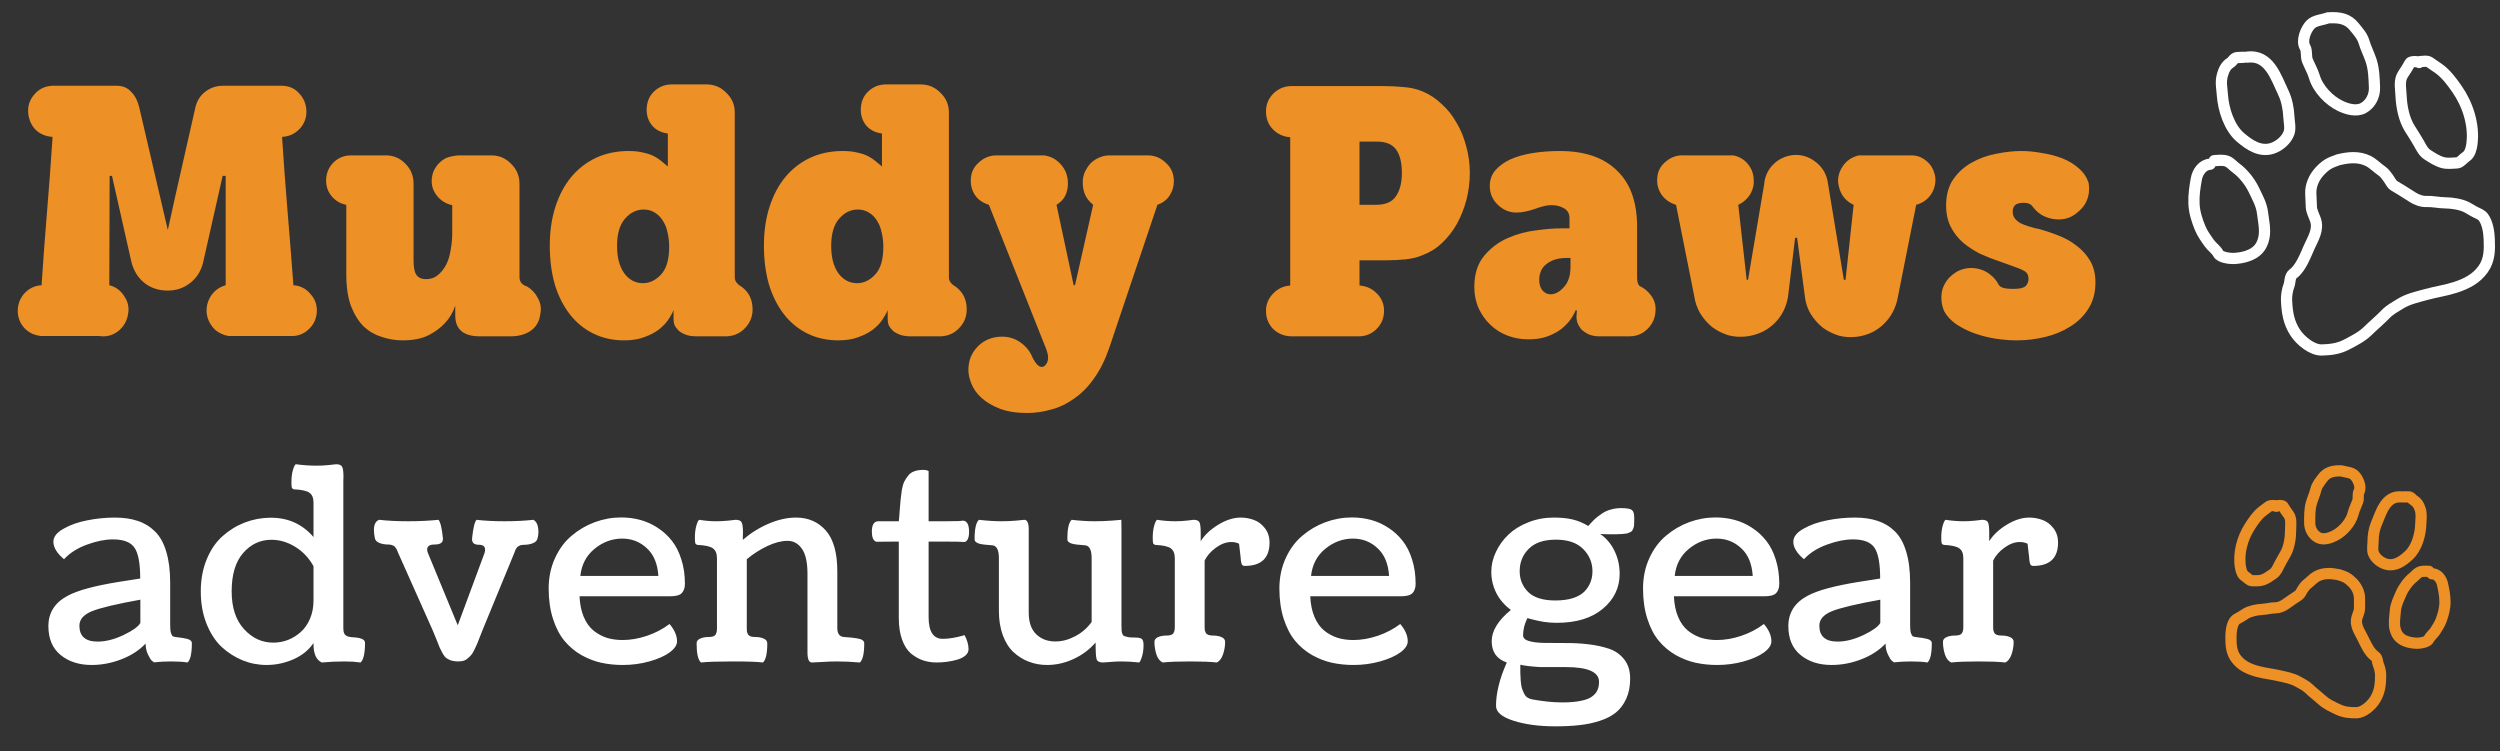 <svg width="223" height="67" viewBox="0 0 223 67" fill="none" xmlns="http://www.w3.org/2000/svg">
<rect x="0" y="0" width="223" height="67" fill="#333333" stroke="none"/>
<path d="M12.988 57.406C12.418 58.008 11.695 58.477 10.82 58.812C9.953 59.148 9.07 59.316 8.172 59.316C7.055 59.316 6.133 59.02 5.406 58.426C4.68 57.832 4.316 56.973 4.316 55.848C4.316 54.645 4.898 53.738 6.062 53.129C6.938 52.66 8.438 52.254 10.562 51.91C10.961 51.84 11.609 51.738 12.508 51.605C12.508 50.277 12.34 49.363 12.004 48.863C11.668 48.363 11.023 48.113 10.07 48.113C9.375 48.113 8.602 48.27 7.75 48.582C6.898 48.895 6.219 49.328 5.711 49.883C5.078 49.352 4.762 48.832 4.762 48.324C4.762 47.887 5.062 47.5 5.664 47.164C6.266 46.82 6.973 46.57 7.785 46.414C8.605 46.25 9.426 46.168 10.246 46.168C11.02 46.168 11.695 46.266 12.273 46.461C12.859 46.648 13.375 46.961 13.82 47.398C14.266 47.836 14.602 48.438 14.828 49.203C15.062 49.969 15.18 50.898 15.18 51.992V55.742C15.18 56.062 15.203 56.305 15.25 56.469C15.305 56.625 15.363 56.723 15.426 56.762C15.488 56.793 15.59 56.816 15.73 56.832C15.973 56.855 16.152 56.879 16.27 56.902C16.387 56.918 16.523 56.945 16.68 56.984C16.836 57.023 16.945 57.074 17.008 57.137C17.078 57.199 17.113 57.277 17.113 57.371C17.113 58.293 16.984 58.867 16.727 59.094C16.352 59.031 15.863 59 15.262 59C14.715 59 14.207 59.027 13.738 59.082C13.684 59.043 13.613 58.988 13.527 58.918C13.449 58.848 13.34 58.668 13.199 58.379C13.059 58.09 12.988 57.766 12.988 57.406ZM8.711 57.23C9.422 57.23 10.191 57.035 11.02 56.645C11.848 56.246 12.348 55.887 12.52 55.566V53.492C10.387 53.875 8.945 54.219 8.195 54.523C7.453 54.828 7.082 55.258 7.082 55.812C7.082 56.758 7.625 57.23 8.711 57.23ZM27.965 53.562V50.504C27.551 49.762 27.004 49.184 26.324 48.77C25.645 48.355 24.941 48.148 24.215 48.148C23.215 48.148 22.371 48.543 21.684 49.332C21.004 50.113 20.664 51.254 20.664 52.754C20.664 54.191 21.031 55.312 21.766 56.117C22.5 56.922 23.371 57.324 24.379 57.324C24.816 57.324 25.246 57.246 25.668 57.09C26.09 56.926 26.473 56.691 26.816 56.387C27.16 56.082 27.438 55.688 27.648 55.203C27.859 54.711 27.965 54.164 27.965 53.562ZM30.625 43.203V56.059C30.625 56.168 30.633 56.262 30.648 56.34C30.664 56.41 30.695 56.488 30.742 56.574C30.797 56.652 30.883 56.715 31 56.762C31.117 56.809 31.27 56.836 31.457 56.844C32.191 56.875 32.559 57.039 32.559 57.336C32.559 58.273 32.426 58.859 32.16 59.094C31.73 59.031 31.266 59 30.766 59C30.062 59 29.375 59.031 28.703 59.094C28.211 58.867 27.965 58.324 27.965 57.465V57.359C27.543 57.984 26.945 58.469 26.172 58.812C25.398 59.148 24.602 59.316 23.781 59.316C23.031 59.316 22.312 59.176 21.625 58.895C20.938 58.613 20.312 58.211 19.75 57.688C19.195 57.156 18.75 56.465 18.414 55.613C18.078 54.762 17.91 53.809 17.91 52.754C17.91 51.699 18.086 50.746 18.438 49.895C18.789 49.043 19.258 48.355 19.844 47.832C20.438 47.301 21.098 46.895 21.824 46.613C22.551 46.332 23.309 46.188 24.098 46.18H24.168C25.707 46.18 26.973 46.754 27.965 47.902V44.832C27.965 44.418 27.844 44.125 27.602 43.953C27.367 43.781 26.91 43.68 26.23 43.648C26.129 43.625 26.062 43.574 26.031 43.496C26.008 43.418 25.996 43.25 25.996 42.992C25.996 42.594 26.039 42.242 26.125 41.938C26.211 41.633 26.297 41.457 26.383 41.41C27.031 41.496 27.652 41.539 28.246 41.539C28.598 41.539 28.969 41.52 29.359 41.48C29.75 41.434 29.957 41.41 29.98 41.41C30.254 41.41 30.43 41.48 30.508 41.621C30.594 41.754 30.637 42.066 30.637 42.559C30.637 42.613 30.633 42.715 30.625 42.863C30.625 43.004 30.625 43.117 30.625 43.203ZM38.172 49.332L40.832 55.777L43.211 49.355C43.25 49.238 43.27 49.133 43.27 49.039C43.27 48.742 43.09 48.594 42.73 48.594C42.316 48.594 42.109 48.434 42.109 48.113V48.031C42.203 47.102 42.336 46.547 42.508 46.367C43.234 46.453 44.059 46.496 44.98 46.496C45.957 46.496 46.82 46.453 47.57 46.367C47.875 46.516 48.027 46.887 48.027 47.48C48.027 47.66 48 47.844 47.945 48.031C47.906 48.219 47.77 48.359 47.535 48.453C47.309 48.547 47.051 48.594 46.762 48.594C46.668 48.594 46.582 48.602 46.504 48.617C46.434 48.625 46.371 48.648 46.316 48.688C46.262 48.719 46.215 48.746 46.176 48.77C46.145 48.785 46.109 48.828 46.07 48.898C46.031 48.961 46.004 49.004 45.988 49.027C45.98 49.043 45.961 49.094 45.93 49.18C45.898 49.266 45.879 49.316 45.871 49.332L43.059 56.164C42.996 56.32 42.91 56.539 42.801 56.82C42.691 57.094 42.609 57.301 42.555 57.441C42.5 57.574 42.422 57.742 42.32 57.945C42.227 58.148 42.137 58.301 42.051 58.402C41.973 58.496 41.871 58.598 41.746 58.707C41.629 58.816 41.496 58.895 41.348 58.941C41.207 58.98 41.047 59 40.867 59C40.633 59 40.426 58.973 40.246 58.918C40.074 58.855 39.934 58.785 39.824 58.707C39.715 58.629 39.605 58.496 39.496 58.309C39.387 58.113 39.297 57.938 39.227 57.781C39.164 57.617 39.066 57.371 38.934 57.043C38.801 56.707 38.68 56.414 38.57 56.164L35.512 49.309C35.504 49.285 35.48 49.227 35.441 49.133C35.402 49.039 35.375 48.98 35.359 48.957C35.344 48.926 35.309 48.879 35.254 48.816C35.207 48.746 35.156 48.699 35.102 48.676C35.055 48.652 34.988 48.629 34.902 48.605C34.824 48.582 34.73 48.57 34.621 48.57C34.332 48.57 34.07 48.523 33.836 48.43C33.609 48.336 33.477 48.195 33.438 48.008C33.383 47.75 33.355 47.508 33.355 47.281C33.355 46.789 33.508 46.484 33.812 46.367C34.562 46.453 35.426 46.496 36.402 46.496C37.387 46.496 38.289 46.453 39.109 46.367C39.281 46.547 39.414 47.094 39.508 48.008V48.09C39.508 48.41 39.262 48.57 38.77 48.57C38.324 48.57 38.102 48.719 38.102 49.016C38.102 49.125 38.125 49.23 38.172 49.332ZM61.094 52.074C61.094 52.434 61 52.711 60.812 52.906C60.633 53.094 60.289 53.188 59.781 53.188H51.695C51.727 53.898 51.852 54.512 52.07 55.027C52.289 55.543 52.578 55.949 52.938 56.246C53.297 56.535 53.691 56.75 54.121 56.891C54.551 57.023 55.02 57.09 55.527 57.09C56.238 57.09 56.965 56.965 57.707 56.715C58.449 56.465 59.121 56.113 59.723 55.66C60.168 56.184 60.391 56.699 60.391 57.207C60.391 57.543 60.168 57.875 59.723 58.203C59.277 58.523 58.676 58.789 57.918 59C57.16 59.211 56.371 59.316 55.551 59.316C54.879 59.316 54.238 59.25 53.629 59.117C53.027 58.984 52.434 58.754 51.848 58.426C51.27 58.09 50.77 57.668 50.348 57.16C49.926 56.652 49.586 56 49.328 55.203C49.07 54.406 48.941 53.504 48.941 52.496C48.941 51.512 49.129 50.609 49.504 49.789C49.879 48.969 50.375 48.301 50.992 47.785C51.609 47.262 52.297 46.859 53.055 46.578C53.82 46.297 54.605 46.156 55.41 46.156C56.004 46.156 56.574 46.23 57.121 46.379C57.668 46.527 58.184 46.762 58.668 47.082C59.152 47.395 59.574 47.781 59.934 48.242C60.293 48.695 60.574 49.25 60.777 49.906C60.988 50.562 61.094 51.285 61.094 52.074ZM58.727 51.371C58.656 50.285 58.312 49.461 57.695 48.898C57.086 48.328 56.355 48.043 55.504 48.043C54.598 48.043 53.773 48.348 53.031 48.957C52.297 49.559 51.875 50.363 51.766 51.371H58.727ZM76.703 59.094C75.945 59.031 75.262 59 74.652 59C74.254 59 73.82 59.016 73.352 59.047C72.883 59.078 72.574 59.094 72.426 59.094C72.16 59.094 72.027 58.797 72.027 58.203V51.184C72.027 50.168 71.863 49.426 71.535 48.957C71.207 48.48 70.777 48.242 70.246 48.242C69.699 48.242 69.098 48.398 68.441 48.711C67.793 49.016 67.184 49.406 66.613 49.883V56.059C66.613 56.176 66.617 56.27 66.625 56.34C66.641 56.402 66.668 56.477 66.707 56.562C66.754 56.648 66.832 56.715 66.941 56.762C67.051 56.801 67.191 56.82 67.363 56.82C67.66 56.82 67.914 56.867 68.125 56.961C68.336 57.055 68.441 57.195 68.441 57.383C68.441 58.297 68.312 58.867 68.055 59.094C67.578 59.031 66.684 59 65.371 59C64.059 59 63.109 59.031 62.523 59.094C62.266 58.859 62.137 58.289 62.137 57.383C62.137 57.195 62.242 57.055 62.453 56.961C62.664 56.867 62.918 56.82 63.215 56.82C63.52 56.82 63.719 56.758 63.812 56.633C63.906 56.5 63.953 56.316 63.953 56.082V49.789C63.953 49.375 63.832 49.082 63.59 48.91C63.355 48.738 62.898 48.637 62.219 48.605C62.117 48.582 62.051 48.531 62.02 48.453C61.996 48.375 61.984 48.207 61.984 47.949C61.984 47.551 62.027 47.199 62.113 46.895C62.199 46.59 62.285 46.414 62.371 46.367C62.887 46.453 63.391 46.496 63.883 46.496C64.234 46.496 64.606 46.477 64.996 46.438C65.387 46.391 65.594 46.367 65.617 46.367C65.891 46.367 66.066 46.438 66.144 46.578C66.231 46.711 66.273 47.023 66.273 47.516C66.273 47.57 66.269 47.672 66.262 47.82C66.262 47.961 66.262 48.074 66.262 48.16C66.934 47.566 67.695 47.086 68.547 46.719C69.398 46.352 70.219 46.168 71.008 46.168C72.102 46.168 72.988 46.555 73.668 47.328C74.348 48.102 74.688 49.316 74.688 50.973V56.012C74.688 56.52 74.883 56.789 75.273 56.82C75.352 56.828 75.453 56.836 75.578 56.844C75.711 56.852 75.812 56.859 75.883 56.867C75.961 56.875 76.055 56.887 76.164 56.902C76.273 56.91 76.359 56.922 76.422 56.938C76.484 56.945 76.555 56.961 76.633 56.984C76.719 57 76.785 57.02 76.832 57.043C76.879 57.066 76.922 57.094 76.961 57.125C77.008 57.156 77.039 57.195 77.055 57.242C77.078 57.281 77.09 57.328 77.09 57.383C77.09 58.289 76.961 58.859 76.703 59.094ZM86.043 56.656C86.277 57.102 86.394 57.52 86.394 57.91C86.394 58.129 86.297 58.32 86.102 58.484C85.914 58.641 85.668 58.762 85.363 58.848C85.059 58.934 84.754 58.996 84.449 59.035C84.144 59.074 83.848 59.094 83.559 59.094C83.121 59.094 82.715 59.031 82.34 58.906C81.965 58.781 81.606 58.578 81.262 58.297C80.926 58.008 80.66 57.594 80.465 57.055C80.269 56.508 80.172 55.859 80.172 55.109V48.312H79.668C78.746 48.312 78.242 48.316 78.156 48.324C77.898 48.23 77.769 47.93 77.769 47.422C77.769 46.805 77.965 46.496 78.356 46.496H80.172C80.203 46.246 80.231 45.922 80.254 45.523C80.285 45.117 80.312 44.797 80.336 44.562C80.359 44.328 80.394 44.051 80.441 43.73C80.496 43.41 80.566 43.16 80.652 42.98C80.746 42.793 80.863 42.609 81.004 42.43C81.144 42.25 81.324 42.121 81.543 42.043C81.769 41.957 82.035 41.914 82.34 41.914C82.551 41.914 82.715 41.949 82.832 42.02V46.496H84.391C85.32 46.496 85.809 46.477 85.856 46.438C86.246 46.438 86.441 46.773 86.441 47.445C86.441 47.953 86.312 48.254 86.055 48.348C85.797 48.324 85.293 48.312 84.543 48.312H82.832V55.039C82.832 56.336 83.254 56.984 84.098 56.984C84.644 56.984 85.293 56.875 86.043 56.656ZM100.035 47.211V55.801C100.035 56.004 100.039 56.148 100.047 56.234C100.055 56.32 100.074 56.418 100.105 56.527C100.145 56.629 100.203 56.699 100.281 56.738C100.367 56.77 100.48 56.801 100.621 56.832C100.762 56.855 100.949 56.867 101.184 56.867C101.535 56.867 101.758 56.91 101.852 56.996C101.953 57.082 102.004 57.258 102.004 57.523C102.004 57.914 101.957 58.262 101.863 58.566C101.777 58.863 101.695 59.039 101.617 59.094C101.047 59.031 100.52 59 100.035 59C99.715 59 99.379 59.016 99.027 59.047C98.684 59.078 98.473 59.094 98.394 59.094C98.082 59.094 97.891 59 97.82 58.812C97.758 58.625 97.727 58.125 97.727 57.312C97.18 57.945 96.519 58.438 95.746 58.789C94.981 59.141 94.199 59.316 93.402 59.316C92.824 59.316 92.281 59.219 91.773 59.023C91.273 58.836 90.82 58.555 90.414 58.18C90.008 57.805 89.688 57.301 89.453 56.668C89.219 56.035 89.102 55.312 89.102 54.5V49.801C89.102 49.059 88.906 48.672 88.516 48.641C88.453 48.633 88.363 48.625 88.246 48.617C88.137 48.609 88.047 48.602 87.977 48.594C87.914 48.586 87.836 48.578 87.742 48.57C87.648 48.555 87.574 48.543 87.519 48.535C87.465 48.52 87.398 48.504 87.32 48.488C87.25 48.465 87.195 48.441 87.156 48.418C87.117 48.395 87.078 48.367 87.039 48.336C87 48.305 86.973 48.27 86.957 48.23C86.941 48.184 86.934 48.133 86.934 48.078C86.934 47.172 87.062 46.602 87.32 46.367C88.055 46.453 88.731 46.496 89.348 46.496C89.777 46.496 90.215 46.477 90.66 46.438C91.113 46.391 91.348 46.367 91.363 46.367C91.629 46.367 91.762 46.648 91.762 47.211V54.641C91.762 55.5 91.984 56.145 92.43 56.574C92.875 57.004 93.445 57.219 94.141 57.219C94.734 57.219 95.324 57.062 95.91 56.75C96.504 56.438 96.992 56.012 97.375 55.473V49.801C97.375 49.059 97.18 48.672 96.789 48.641C96.727 48.633 96.637 48.625 96.519 48.617C96.41 48.609 96.32 48.602 96.25 48.594C96.188 48.586 96.109 48.578 96.016 48.57C95.922 48.555 95.848 48.543 95.793 48.535C95.738 48.52 95.672 48.504 95.594 48.488C95.523 48.465 95.469 48.441 95.43 48.418C95.391 48.395 95.352 48.367 95.312 48.336C95.273 48.305 95.246 48.27 95.231 48.23C95.215 48.184 95.207 48.133 95.207 48.078C95.207 47.164 95.336 46.594 95.594 46.367C96.328 46.453 97.004 46.496 97.621 46.496C98.137 46.496 98.66 46.477 99.191 46.438C99.731 46.391 100.008 46.367 100.023 46.367C100.031 46.367 100.035 46.648 100.035 47.211ZM107.102 47.516V48.277C107.453 47.715 107.977 47.223 108.672 46.801C109.367 46.379 110.031 46.168 110.664 46.168C111.078 46.168 111.473 46.238 111.848 46.379C112.223 46.512 112.547 46.754 112.82 47.105C113.102 47.457 113.242 47.887 113.242 48.395C113.242 49.785 112.504 50.48 111.027 50.48C110.996 50.48 110.965 50.477 110.934 50.469C110.902 50.461 110.875 50.449 110.852 50.434C110.836 50.418 110.82 50.402 110.805 50.387C110.789 50.371 110.773 50.348 110.758 50.316C110.75 50.285 110.742 50.258 110.734 50.234C110.727 50.211 110.719 50.176 110.711 50.129C110.703 50.074 110.695 50.031 110.688 50C110.688 49.969 110.684 49.926 110.676 49.871C110.676 49.809 110.672 49.758 110.664 49.719L110.523 48.5C110.312 48.398 110.082 48.348 109.832 48.348C109.379 48.348 108.922 48.516 108.461 48.852C108.008 49.18 107.672 49.562 107.453 50V55.93C107.453 56.047 107.457 56.141 107.465 56.211C107.48 56.273 107.508 56.348 107.547 56.434C107.594 56.52 107.672 56.586 107.781 56.633C107.891 56.672 108.031 56.691 108.203 56.691C108.5 56.691 108.754 56.738 108.965 56.832C109.176 56.926 109.281 57.066 109.281 57.254C109.281 57.629 109.219 58 109.094 58.367C108.969 58.734 108.785 58.977 108.543 59.094C107.996 59.031 107.195 59 106.141 59C105.086 59 104.277 59.031 103.715 59.094C103.457 58.977 103.27 58.738 103.152 58.379C103.035 58.012 102.977 57.637 102.977 57.254C102.977 57.066 103.082 56.926 103.293 56.832C103.504 56.738 103.758 56.691 104.055 56.691C104.359 56.691 104.559 56.629 104.652 56.504C104.746 56.371 104.793 56.188 104.793 55.953V49.789C104.793 49.375 104.672 49.082 104.43 48.91C104.195 48.738 103.738 48.637 103.059 48.605C102.957 48.582 102.891 48.531 102.859 48.453C102.836 48.375 102.824 48.207 102.824 47.949C102.824 47.551 102.867 47.199 102.953 46.895C103.039 46.59 103.125 46.414 103.211 46.367C103.766 46.453 104.309 46.496 104.84 46.496C105.168 46.496 105.512 46.477 105.871 46.438C106.238 46.391 106.434 46.367 106.457 46.367C106.73 46.367 106.906 46.438 106.984 46.578C107.062 46.711 107.102 47.023 107.102 47.516ZM126.273 52.074C126.273 52.434 126.18 52.711 125.992 52.906C125.812 53.094 125.469 53.188 124.961 53.188H116.875C116.906 53.898 117.031 54.512 117.25 55.027C117.469 55.543 117.758 55.949 118.117 56.246C118.477 56.535 118.871 56.75 119.301 56.891C119.73 57.023 120.199 57.09 120.707 57.09C121.418 57.09 122.145 56.965 122.887 56.715C123.629 56.465 124.301 56.113 124.902 55.66C125.348 56.184 125.57 56.699 125.57 57.207C125.57 57.543 125.348 57.875 124.902 58.203C124.457 58.523 123.855 58.789 123.098 59C122.34 59.211 121.551 59.316 120.73 59.316C120.059 59.316 119.418 59.25 118.809 59.117C118.207 58.984 117.613 58.754 117.027 58.426C116.449 58.09 115.949 57.668 115.527 57.16C115.105 56.652 114.766 56 114.508 55.203C114.25 54.406 114.121 53.504 114.121 52.496C114.121 51.512 114.309 50.609 114.684 49.789C115.059 48.969 115.555 48.301 116.172 47.785C116.789 47.262 117.477 46.859 118.234 46.578C119 46.297 119.785 46.156 120.59 46.156C121.184 46.156 121.754 46.23 122.301 46.379C122.848 46.527 123.363 46.762 123.848 47.082C124.332 47.395 124.754 47.781 125.113 48.242C125.473 48.695 125.754 49.25 125.957 49.906C126.168 50.562 126.273 51.285 126.273 52.074ZM123.906 51.371C123.836 50.285 123.492 49.461 122.875 48.898C122.266 48.328 121.535 48.043 120.684 48.043C119.777 48.043 118.953 48.348 118.211 48.957C117.477 49.559 117.055 50.363 116.945 51.371H123.906ZM145.41 60.523C145.41 61.219 145.293 61.82 145.059 62.328C144.824 62.844 144.516 63.254 144.133 63.559C143.75 63.871 143.262 64.121 142.668 64.309C142.082 64.496 141.48 64.621 140.863 64.684C140.254 64.754 139.551 64.789 138.754 64.789C137.285 64.789 136.031 64.621 134.992 64.285C133.961 63.957 133.445 63.516 133.445 62.961C133.445 61.82 133.766 60.531 134.406 59.094C133.508 58.789 133.059 58.156 133.059 57.195C133.059 56.273 133.629 55.344 134.77 54.406C134.191 53.977 133.754 53.465 133.457 52.871C133.168 52.277 133.023 51.66 133.023 51.02C133.023 50.41 133.16 49.816 133.434 49.238C133.707 48.652 134.082 48.133 134.559 47.68C135.035 47.227 135.625 46.863 136.328 46.59C137.031 46.309 137.785 46.168 138.59 46.168C139.27 46.168 139.844 46.227 140.312 46.344C140.781 46.461 141.234 46.652 141.672 46.918C141.68 46.91 141.762 46.82 141.918 46.648C142.074 46.477 142.219 46.332 142.352 46.215C142.492 46.098 142.676 45.961 142.902 45.805C143.129 45.648 143.387 45.531 143.676 45.453C143.973 45.367 144.281 45.324 144.602 45.324C145.117 45.324 145.441 45.383 145.574 45.5C145.707 45.609 145.773 45.832 145.773 46.168V46.367C145.773 46.539 145.77 46.68 145.762 46.789C145.762 46.898 145.742 47.004 145.703 47.105C145.664 47.199 145.629 47.273 145.598 47.328C145.566 47.383 145.5 47.434 145.398 47.48C145.297 47.527 145.203 47.562 145.117 47.586C145.039 47.602 144.898 47.617 144.695 47.633C144.5 47.648 144.32 47.656 144.156 47.656C144 47.656 143.766 47.656 143.453 47.656C143.383 47.656 143.266 47.652 143.102 47.645C142.945 47.637 142.824 47.633 142.738 47.633C143.27 47.992 143.691 48.488 144.004 49.121C144.316 49.754 144.473 50.441 144.473 51.184C144.473 52.426 143.973 53.465 142.973 54.301C141.98 55.137 140.609 55.555 138.859 55.555C138.469 55.555 138.09 55.527 137.723 55.473C137.355 55.41 137.02 55.34 136.715 55.262C136.41 55.176 136.254 55.133 136.246 55.133C135.988 55.648 135.859 56.16 135.859 56.668C135.859 56.91 136.035 57.082 136.387 57.184C136.738 57.285 137.195 57.34 137.758 57.348C138.32 57.355 138.938 57.359 139.609 57.359C140.289 57.352 140.969 57.387 141.648 57.465C142.328 57.543 142.949 57.676 143.512 57.863C144.074 58.051 144.531 58.371 144.883 58.824C145.234 59.27 145.41 59.836 145.41 60.523ZM138.73 53.562C139.34 53.562 139.867 53.492 140.312 53.352C140.758 53.203 141.102 53.004 141.344 52.754C141.586 52.496 141.762 52.223 141.871 51.934C141.988 51.637 142.047 51.312 142.047 50.961C142.047 50.188 141.77 49.523 141.215 48.969C140.668 48.414 139.855 48.137 138.777 48.137C137.707 48.137 136.902 48.41 136.363 48.957C135.824 49.496 135.555 50.16 135.555 50.949C135.555 51.684 135.809 52.305 136.316 52.812C136.832 53.312 137.637 53.562 138.73 53.562ZM137.383 59.504C136.539 59.449 135.949 59.379 135.613 59.293C135.613 59.629 135.613 59.879 135.613 60.043C135.621 60.215 135.633 60.438 135.648 60.711C135.672 60.992 135.703 61.207 135.742 61.355C135.789 61.504 135.852 61.66 135.93 61.824C136.008 61.996 136.109 62.125 136.234 62.211C136.359 62.297 136.508 62.355 136.68 62.387C137.664 62.566 138.559 62.656 139.363 62.656C140.02 62.656 140.566 62.609 141.004 62.516C141.449 62.43 141.785 62.301 142.012 62.129C142.246 61.957 142.406 61.766 142.492 61.555C142.586 61.352 142.633 61.105 142.633 60.816C142.633 59.941 141.645 59.504 139.668 59.504H137.383ZM158.711 52.074C158.711 52.434 158.617 52.711 158.43 52.906C158.25 53.094 157.906 53.188 157.398 53.188H149.312C149.344 53.898 149.469 54.512 149.688 55.027C149.906 55.543 150.195 55.949 150.555 56.246C150.914 56.535 151.309 56.75 151.738 56.891C152.168 57.023 152.637 57.09 153.145 57.09C153.855 57.09 154.582 56.965 155.324 56.715C156.066 56.465 156.738 56.113 157.34 55.66C157.785 56.184 158.008 56.699 158.008 57.207C158.008 57.543 157.785 57.875 157.34 58.203C156.895 58.523 156.293 58.789 155.535 59C154.777 59.211 153.988 59.316 153.168 59.316C152.496 59.316 151.855 59.25 151.246 59.117C150.645 58.984 150.051 58.754 149.465 58.426C148.887 58.09 148.387 57.668 147.965 57.16C147.543 56.652 147.203 56 146.945 55.203C146.688 54.406 146.559 53.504 146.559 52.496C146.559 51.512 146.746 50.609 147.121 49.789C147.496 48.969 147.992 48.301 148.609 47.785C149.227 47.262 149.914 46.859 150.672 46.578C151.438 46.297 152.223 46.156 153.027 46.156C153.621 46.156 154.191 46.23 154.738 46.379C155.285 46.527 155.801 46.762 156.285 47.082C156.77 47.395 157.191 47.781 157.551 48.242C157.91 48.695 158.191 49.25 158.395 49.906C158.605 50.562 158.711 51.285 158.711 52.074ZM156.344 51.371C156.273 50.285 155.93 49.461 155.312 48.898C154.703 48.328 153.973 48.043 153.121 48.043C152.215 48.043 151.391 48.348 150.648 48.957C149.914 49.559 149.492 50.363 149.383 51.371H156.344ZM168.191 57.406C167.621 58.008 166.898 58.477 166.023 58.812C165.156 59.148 164.273 59.316 163.375 59.316C162.258 59.316 161.336 59.02 160.609 58.426C159.883 57.832 159.52 56.973 159.52 55.848C159.52 54.645 160.102 53.738 161.266 53.129C162.141 52.66 163.641 52.254 165.766 51.91C166.164 51.84 166.812 51.738 167.711 51.605C167.711 50.277 167.543 49.363 167.207 48.863C166.871 48.363 166.227 48.113 165.273 48.113C164.578 48.113 163.805 48.27 162.953 48.582C162.102 48.895 161.422 49.328 160.914 49.883C160.281 49.352 159.965 48.832 159.965 48.324C159.965 47.887 160.266 47.5 160.867 47.164C161.469 46.82 162.176 46.57 162.988 46.414C163.809 46.25 164.629 46.168 165.449 46.168C166.223 46.168 166.898 46.266 167.477 46.461C168.062 46.648 168.578 46.961 169.023 47.398C169.469 47.836 169.805 48.438 170.031 49.203C170.266 49.969 170.383 50.898 170.383 51.992V55.742C170.383 56.062 170.406 56.305 170.453 56.469C170.508 56.625 170.566 56.723 170.629 56.762C170.691 56.793 170.793 56.816 170.934 56.832C171.176 56.855 171.355 56.879 171.473 56.902C171.59 56.918 171.727 56.945 171.883 56.984C172.039 57.023 172.148 57.074 172.211 57.137C172.281 57.199 172.316 57.277 172.316 57.371C172.316 58.293 172.188 58.867 171.93 59.094C171.555 59.031 171.066 59 170.465 59C169.918 59 169.41 59.027 168.941 59.082C168.887 59.043 168.816 58.988 168.73 58.918C168.652 58.848 168.543 58.668 168.402 58.379C168.262 58.09 168.191 57.766 168.191 57.406ZM163.914 57.23C164.625 57.23 165.395 57.035 166.223 56.645C167.051 56.246 167.551 55.887 167.723 55.566V53.492C165.59 53.875 164.148 54.219 163.398 54.523C162.656 54.828 162.285 55.258 162.285 55.812C162.285 56.758 162.828 57.23 163.914 57.23ZM177.438 47.516V48.277C177.789 47.715 178.312 47.223 179.008 46.801C179.703 46.379 180.367 46.168 181 46.168C181.414 46.168 181.809 46.238 182.184 46.379C182.559 46.512 182.883 46.754 183.156 47.105C183.438 47.457 183.578 47.887 183.578 48.395C183.578 49.785 182.84 50.48 181.363 50.48C181.332 50.48 181.301 50.477 181.27 50.469C181.238 50.461 181.211 50.449 181.188 50.434C181.172 50.418 181.156 50.402 181.141 50.387C181.125 50.371 181.109 50.348 181.094 50.316C181.086 50.285 181.078 50.258 181.07 50.234C181.062 50.211 181.055 50.176 181.047 50.129C181.039 50.074 181.031 50.031 181.023 50C181.023 49.969 181.02 49.926 181.012 49.871C181.012 49.809 181.008 49.758 181 49.719L180.859 48.5C180.648 48.398 180.418 48.348 180.168 48.348C179.715 48.348 179.258 48.516 178.797 48.852C178.344 49.18 178.008 49.562 177.789 50V55.93C177.789 56.047 177.793 56.141 177.801 56.211C177.816 56.273 177.844 56.348 177.883 56.434C177.93 56.52 178.008 56.586 178.117 56.633C178.227 56.672 178.367 56.691 178.539 56.691C178.836 56.691 179.09 56.738 179.301 56.832C179.512 56.926 179.617 57.066 179.617 57.254C179.617 57.629 179.555 58 179.43 58.367C179.305 58.734 179.121 58.977 178.879 59.094C178.332 59.031 177.531 59 176.477 59C175.422 59 174.613 59.031 174.051 59.094C173.793 58.977 173.605 58.738 173.488 58.379C173.371 58.012 173.312 57.637 173.312 57.254C173.312 57.066 173.418 56.926 173.629 56.832C173.84 56.738 174.094 56.691 174.391 56.691C174.695 56.691 174.895 56.629 174.988 56.504C175.082 56.371 175.129 56.188 175.129 55.953V49.789C175.129 49.375 175.008 49.082 174.766 48.91C174.531 48.738 174.074 48.637 173.395 48.605C173.293 48.582 173.227 48.531 173.195 48.453C173.172 48.375 173.16 48.207 173.16 47.949C173.16 47.551 173.203 47.199 173.289 46.895C173.375 46.59 173.461 46.414 173.547 46.367C174.102 46.453 174.645 46.496 175.176 46.496C175.504 46.496 175.848 46.477 176.207 46.438C176.574 46.391 176.77 46.367 176.793 46.367C177.066 46.367 177.242 46.438 177.32 46.578C177.398 46.711 177.438 47.023 177.438 47.516Z" fill="white"/>
<path d="M9.749 25.44C10.309 25.58 10.749 25.9 11.069 26.4C11.409 26.88 11.53 27.41 11.43 27.99C11.329 28.63 11.03 29.15 10.53 29.55C10.03 29.93 9.459 30.07 8.819 29.97H3.659C3.079 29.91 2.599 29.69 2.219 29.31C1.839 28.91 1.629 28.44 1.589 27.9C1.549 27.26 1.729 26.7 2.129 26.22C2.549 25.74 3.079 25.48 3.719 25.44V25.29C3.859 23.13 4.019 20.98 4.199 18.84C4.379 16.68 4.539 14.52 4.679 12.36V12.21C4.079 12.17 3.579 11.96 3.179 11.58C2.799 11.18 2.579 10.69 2.519 10.11C2.459 9.49 2.629 8.94 3.029 8.46C3.449 7.96 3.979 7.69 4.619 7.65H10.409C10.95 7.65 11.38 7.83 11.7 8.19C12.04 8.53 12.28 8.99 12.419 9.57C14.1 16.81 14.95 20.46 14.97 20.52C14.97 20.44 15.79 16.79 17.43 9.57C17.57 8.99 17.86 8.53 18.299 8.19C18.759 7.83 19.29 7.65 19.89 7.65H25.2C25.799 7.67 26.29 7.89 26.669 8.31C27.07 8.73 27.29 9.23 27.329 9.81C27.349 10.13 27.309 10.43 27.209 10.71C27.11 10.99 26.959 11.24 26.759 11.46C26.559 11.68 26.32 11.86 26.04 12C25.779 12.12 25.489 12.19 25.169 12.21V12.36C25.309 14.52 25.47 16.68 25.649 18.84C25.829 20.98 26 23.13 26.16 25.29V25.44C26.779 25.48 27.29 25.74 27.689 26.22C28.11 26.68 28.299 27.22 28.259 27.84C28.22 28.46 27.97 28.98 27.509 29.4C27.049 29.82 26.5 30.01 25.86 29.97H20.369C19.93 29.89 19.54 29.71 19.2 29.43C18.88 29.13 18.649 28.76 18.509 28.32C18.349 27.7 18.419 27.11 18.72 26.55C19.04 25.99 19.509 25.62 20.13 25.44V15.69H19.86L18.119 23.4C17.939 24.16 17.559 24.77 16.98 25.23C16.399 25.69 15.729 25.92 14.97 25.92C14.149 25.92 13.45 25.69 12.87 25.23C12.309 24.77 11.93 24.16 11.729 23.4L9.989 15.69H9.779L9.749 25.44ZM40.339 18.3C39.759 18.18 39.289 17.88 38.929 17.4C38.569 16.92 38.439 16.38 38.539 15.78C38.579 15.48 38.679 15.21 38.839 14.97C38.999 14.71 39.189 14.5 39.409 14.34C39.629 14.16 39.879 14.04 40.159 13.98C40.459 13.9 40.759 13.86 41.059 13.86H43.819C44.519 13.86 45.109 14.11 45.589 14.61C46.089 15.09 46.339 15.69 46.339 16.41V24.72C46.339 25.14 46.569 25.42 47.029 25.56C47.449 25.82 47.769 26.17 47.989 26.61C48.229 27.05 48.299 27.51 48.199 27.99C48.119 28.65 47.839 29.15 47.359 29.49C46.879 29.83 46.269 30 45.529 30H42.799C41.339 30 40.609 29.38 40.609 28.14V27.27C40.409 27.87 40.099 28.39 39.679 28.83C39.339 29.21 38.869 29.56 38.269 29.88C37.669 30.2 36.879 30.36 35.899 30.36C35.279 30.36 34.669 30.26 34.069 30.06C33.469 29.88 32.929 29.57 32.449 29.13C31.989 28.67 31.609 28.06 31.309 27.3C31.029 26.54 30.889 25.59 30.889 24.45V18.27C30.369 18.17 29.939 17.92 29.599 17.52C29.259 17.12 29.089 16.65 29.089 16.11C29.089 15.49 29.299 14.96 29.719 14.52C30.159 14.08 30.689 13.86 31.309 13.86H34.429C35.109 13.86 35.689 14.11 36.169 14.61C36.649 15.09 36.889 15.68 36.889 16.38V23.25C36.889 23.87 36.979 24.3 37.159 24.54C37.339 24.78 37.619 24.9 37.999 24.9C38.399 24.9 38.739 24.79 39.019 24.57C39.319 24.33 39.569 24.03 39.769 23.67C39.969 23.29 40.109 22.85 40.189 22.35C40.289 21.83 40.339 21.3 40.339 20.76V18.3ZM49.041 21.9C49.041 20.62 49.211 19.46 49.55 18.42C49.891 17.38 50.361 16.5 50.961 15.78C51.581 15.04 52.321 14.47 53.181 14.07C54.041 13.67 55.011 13.47 56.09 13.47C56.611 13.47 57.05 13.52 57.41 13.62C57.791 13.7 58.111 13.81 58.37 13.95C58.63 14.09 58.85 14.24 59.031 14.4C59.23 14.56 59.41 14.71 59.571 14.85V11.91C58.971 11.83 58.501 11.59 58.16 11.19C57.84 10.79 57.681 10.33 57.681 9.81C57.681 9.13 57.901 8.58 58.34 8.16C58.781 7.74 59.31 7.53 59.931 7.53H63.02C63.721 7.53 64.311 7.78 64.79 8.28C65.29 8.76 65.54 9.34 65.54 10.02V24.75C65.54 25.07 65.751 25.35 66.171 25.59C66.811 26.07 67.13 26.74 67.13 27.6C67.13 28.24 66.91 28.79 66.471 29.25C66.05 29.71 65.51 29.96 64.85 30H62.12C61.74 30 61.42 29.95 61.16 29.85C60.901 29.75 60.691 29.63 60.531 29.49C60.37 29.33 60.251 29.17 60.17 29.01C60.111 28.83 60.081 28.66 60.081 28.5V27.66C59.98 27.92 59.821 28.21 59.6 28.53C59.401 28.83 59.12 29.12 58.761 29.4C58.42 29.66 58.001 29.88 57.501 30.06C57.001 30.26 56.391 30.36 55.67 30.36C54.67 30.36 53.761 30.16 52.941 29.76C52.12 29.36 51.42 28.79 50.84 28.05C50.261 27.31 49.81 26.42 49.49 25.38C49.191 24.34 49.041 23.18 49.041 21.9ZM55.041 21.93C55.041 22.95 55.251 23.76 55.67 24.36C56.111 24.96 56.67 25.26 57.35 25.26C57.95 25.26 58.49 25 58.971 24.48C59.45 23.96 59.691 23.14 59.691 22.02C59.691 21.56 59.641 21.13 59.541 20.73C59.461 20.33 59.321 19.98 59.12 19.68C58.941 19.38 58.7 19.14 58.401 18.96C58.12 18.78 57.791 18.69 57.41 18.69C56.77 18.69 56.211 18.97 55.73 19.53C55.27 20.07 55.041 20.87 55.041 21.93ZM68.142 21.9C68.142 20.62 68.312 19.46 68.652 18.42C68.992 17.38 69.462 16.5 70.062 15.78C70.682 15.04 71.422 14.47 72.282 14.07C73.142 13.67 74.112 13.47 75.192 13.47C75.712 13.47 76.152 13.52 76.512 13.62C76.892 13.7 77.212 13.81 77.472 13.95C77.732 14.09 77.952 14.24 78.132 14.4C78.332 14.56 78.512 14.71 78.672 14.85V11.91C78.072 11.83 77.602 11.59 77.262 11.19C76.942 10.79 76.782 10.33 76.782 9.81C76.782 9.13 77.002 8.58 77.442 8.16C77.882 7.74 78.412 7.53 79.032 7.53H82.122C82.822 7.53 83.412 7.78 83.892 8.28C84.392 8.76 84.642 9.34 84.642 10.02V24.75C84.642 25.07 84.852 25.35 85.272 25.59C85.912 26.07 86.232 26.74 86.232 27.6C86.232 28.24 86.012 28.79 85.572 29.25C85.152 29.71 84.612 29.96 83.952 30H81.222C80.842 30 80.522 29.95 80.262 29.85C80.002 29.75 79.792 29.63 79.632 29.49C79.472 29.33 79.352 29.17 79.272 29.01C79.212 28.83 79.182 28.66 79.182 28.5V27.66C79.082 27.92 78.922 28.21 78.702 28.53C78.502 28.83 78.222 29.12 77.862 29.4C77.522 29.66 77.102 29.88 76.602 30.06C76.102 30.26 75.492 30.36 74.772 30.36C73.772 30.36 72.862 30.16 72.042 29.76C71.222 29.36 70.522 28.79 69.942 28.05C69.362 27.31 68.912 26.42 68.592 25.38C68.292 24.34 68.142 23.18 68.142 21.9ZM74.142 21.93C74.142 22.95 74.352 23.76 74.772 24.36C75.212 24.96 75.772 25.26 76.452 25.26C77.052 25.26 77.592 25 78.072 24.48C78.552 23.96 78.792 23.14 78.792 22.02C78.792 21.56 78.742 21.13 78.642 20.73C78.562 20.33 78.422 19.98 78.222 19.68C78.042 19.38 77.802 19.14 77.502 18.96C77.222 18.78 76.892 18.69 76.512 18.69C75.872 18.69 75.312 18.97 74.832 19.53C74.372 20.07 74.142 20.87 74.142 21.93ZM86.38 33C86.38 32.16 86.67 31.45 87.25 30.87C87.83 30.31 88.54 30.03 89.38 30.03C90.02 30.03 90.58 30.21 91.06 30.57C91.56 30.93 91.92 31.4 92.14 31.98C92.42 32.48 92.68 32.73 92.92 32.73C93.08 32.73 93.21 32.65 93.31 32.49C93.43 32.33 93.49 32.14 93.49 31.92C93.49 31.68 93.43 31.41 93.31 31.11L88.21 18.27C87.69 18.11 87.29 17.84 87.01 17.46C86.73 17.06 86.59 16.61 86.59 16.11C86.59 15.47 86.82 14.94 87.28 14.52C87.74 14.08 88.28 13.86 88.9 13.86H93.13C93.73 13.94 94.23 14.21 94.63 14.67C95.05 15.13 95.26 15.7 95.26 16.38C95.26 16.76 95.18 17.12 95.02 17.46C94.86 17.78 94.6 18.05 94.24 18.27L95.77 25.44H95.89L97.51 18.27C97.17 17.99 96.93 17.69 96.79 17.37C96.65 17.05 96.58 16.68 96.58 16.26C96.58 15.94 96.64 15.64 96.76 15.36C96.9 15.06 97.07 14.8 97.27 14.58C97.49 14.36 97.74 14.19 98.02 14.07C98.32 13.93 98.63 13.86 98.95 13.86H102.46C103.06 13.88 103.58 14.11 104.02 14.55C104.48 14.97 104.71 15.51 104.71 16.17C104.71 16.63 104.58 17.06 104.32 17.46C104.06 17.84 103.7 18.11 103.24 18.27L98.95 31.02C98.57 32.12 98.11 33.04 97.57 33.78C97.03 34.54 96.43 35.14 95.77 35.58C95.13 36.04 94.45 36.36 93.73 36.54C93.03 36.74 92.33 36.84 91.63 36.84C90.67 36.84 89.85 36.71 89.17 36.45C88.51 36.19 87.97 35.87 87.55 35.49C87.13 35.11 86.83 34.69 86.65 34.23C86.47 33.79 86.38 33.38 86.38 33ZM121.267 25.47C121.887 25.51 122.407 25.75 122.827 26.19C123.247 26.61 123.457 27.12 123.457 27.72C123.457 28.36 123.237 28.9 122.797 29.34C122.357 29.78 121.827 30 121.207 30H115.147C114.527 29.98 113.997 29.76 113.557 29.34C113.137 28.9 112.927 28.36 112.927 27.72C112.927 27.14 113.137 26.63 113.557 26.19C113.977 25.75 114.487 25.51 115.087 25.47V12.24C114.487 12.2 113.977 11.97 113.557 11.55C113.137 11.13 112.927 10.59 112.927 9.93C112.927 9.33 113.137 8.81 113.557 8.37C113.997 7.93 114.517 7.7 115.117 7.68H123.487C124.047 7.68 124.627 7.71 125.227 7.77C125.827 7.81 126.387 7.94 126.907 8.16C127.527 8.42 128.087 8.79 128.587 9.27C129.107 9.73 129.547 10.28 129.907 10.92C130.287 11.54 130.577 12.24 130.777 13.02C130.997 13.78 131.107 14.58 131.107 15.42C131.107 16.24 131.007 17.04 130.807 17.82C130.607 18.58 130.327 19.29 129.967 19.95C129.607 20.59 129.167 21.16 128.647 21.66C128.147 22.14 127.577 22.5 126.937 22.74C126.497 22.94 125.987 23.07 125.407 23.13C124.847 23.19 124.257 23.22 123.637 23.22H121.267V25.47ZM122.737 18.27C123.577 18.27 124.167 18.02 124.507 17.52C124.867 17 125.047 16.31 125.047 15.45C125.047 14.51 124.877 13.81 124.537 13.35C124.197 12.87 123.627 12.63 122.827 12.63H121.267V18.27H122.737ZM131.509 25.59C131.509 24.45 131.799 23.53 132.379 22.83C132.959 22.13 133.659 21.6 134.479 21.24C135.299 20.88 136.139 20.65 136.999 20.55C137.879 20.43 138.599 20.37 139.159 20.37H139.999V19.47C139.999 19.05 139.829 18.75 139.489 18.57C139.169 18.39 138.809 18.3 138.409 18.3C138.129 18.3 137.859 18.34 137.599 18.42C137.359 18.48 137.109 18.56 136.849 18.66C136.609 18.74 136.349 18.81 136.069 18.87C135.809 18.93 135.539 18.96 135.259 18.96C134.639 18.96 134.089 18.73 133.609 18.27C133.129 17.81 132.889 17.25 132.889 16.59C132.889 16.05 133.049 15.59 133.369 15.21C133.709 14.81 134.159 14.48 134.719 14.22C135.299 13.96 135.969 13.77 136.729 13.65C137.489 13.53 138.289 13.47 139.129 13.47C141.349 13.47 143.049 14.05 144.229 15.21C145.429 16.35 146.029 18.02 146.029 20.22V24.75C146.029 25.11 146.099 25.36 146.239 25.5C146.659 25.7 146.999 25.98 147.259 26.34C147.539 26.7 147.679 27.11 147.679 27.57C147.679 28.27 147.449 28.85 146.989 29.31C146.549 29.77 145.999 30 145.339 30H142.639C142.299 30 141.989 29.94 141.709 29.82C141.449 29.7 141.229 29.55 141.049 29.37C140.889 29.17 140.769 28.96 140.689 28.74C140.629 28.52 140.609 28.32 140.629 28.14L140.659 27.69H140.539C140.439 27.95 140.289 28.22 140.089 28.5C139.889 28.78 139.619 29.06 139.279 29.34C138.939 29.6 138.529 29.82 138.049 30C137.569 30.18 136.999 30.27 136.339 30.27C135.679 30.27 135.059 30.16 134.479 29.94C133.899 29.72 133.389 29.4 132.949 28.98C132.509 28.56 132.159 28.07 131.899 27.51C131.639 26.93 131.509 26.29 131.509 25.59ZM137.299 24.96C137.299 25.36 137.399 25.68 137.599 25.92C137.799 26.14 138.039 26.25 138.319 26.25C138.719 26.25 139.109 26.04 139.489 25.62C139.889 25.2 140.089 24.59 140.089 23.79V23.01H139.759C139.299 23.01 138.909 23.07 138.589 23.19C138.289 23.31 138.039 23.46 137.839 23.64C137.639 23.82 137.499 24.03 137.419 24.27C137.339 24.49 137.299 24.72 137.299 24.96ZM149.503 18.27C148.963 18.11 148.533 17.81 148.213 17.37C147.913 16.93 147.783 16.44 147.823 15.9C147.863 15.28 148.123 14.78 148.603 14.4C149.083 14 149.623 13.82 150.223 13.86H154.633C155.373 14.02 155.913 14.46 156.253 15.18C156.373 15.48 156.433 15.79 156.433 16.11C156.453 16.41 156.403 16.7 156.283 16.98C156.183 17.26 156.023 17.51 155.803 17.73C155.603 17.95 155.353 18.13 155.053 18.27L155.803 24.96H155.923L157.363 16.44C157.423 15.74 157.693 15.15 158.173 14.67C158.653 14.19 159.243 13.91 159.943 13.83C160.723 13.77 161.413 13.99 162.013 14.49C162.613 14.97 162.963 15.61 163.063 16.41L164.473 24.96H164.623L165.343 18.27C164.643 17.95 164.203 17.4 164.023 16.62C163.943 16.32 163.933 16.02 163.993 15.72C164.053 15.42 164.163 15.15 164.323 14.91C164.483 14.65 164.683 14.43 164.923 14.25C165.183 14.07 165.473 13.94 165.793 13.86H170.653C171.113 13.9 171.513 14.07 171.853 14.37C172.213 14.67 172.453 15.06 172.573 15.54C172.653 15.84 172.663 16.14 172.603 16.44C172.563 16.72 172.463 16.99 172.303 17.25C172.163 17.49 171.973 17.7 171.733 17.88C171.493 18.06 171.223 18.19 170.923 18.27L169.273 26.58C169.093 27.5 168.683 28.27 168.043 28.89C167.423 29.51 166.643 29.89 165.703 30.03C165.123 30.11 164.563 30.08 164.023 29.94C163.503 29.78 163.023 29.54 162.583 29.22C162.163 28.88 161.803 28.47 161.503 27.99C161.223 27.51 161.053 26.99 160.993 26.43L160.303 21.21H160.123L159.493 26.46C159.333 27.42 158.923 28.22 158.263 28.86C157.623 29.48 156.823 29.86 155.863 30C155.283 30.08 154.723 30.05 154.183 29.91C153.663 29.75 153.183 29.51 152.743 29.19C152.323 28.85 151.963 28.44 151.663 27.96C151.383 27.48 151.203 26.96 151.123 26.4L149.503 18.27ZM179.894 30.36C179.294 30.36 178.664 30.31 178.004 30.21C177.364 30.11 176.734 29.95 176.114 29.73C175.514 29.51 174.974 29.24 174.494 28.92C174.014 28.58 173.654 28.19 173.414 27.75C173.274 27.41 173.194 27.07 173.174 26.73C173.154 26.37 173.194 26.03 173.294 25.71C173.414 25.39 173.584 25.1 173.804 24.84C174.044 24.58 174.324 24.36 174.644 24.18C174.984 24.02 175.324 23.93 175.664 23.91C176.004 23.89 176.334 23.93 176.654 24.03C176.994 24.13 177.304 24.3 177.584 24.54C177.864 24.76 178.094 25.04 178.274 25.38C178.354 25.52 178.494 25.62 178.694 25.68C178.914 25.74 179.204 25.77 179.564 25.77C180.124 25.77 180.494 25.69 180.674 25.53C180.854 25.35 180.944 25.13 180.944 24.87C180.944 24.55 180.824 24.32 180.584 24.18C180.344 24.04 179.984 23.89 179.504 23.73L178.424 23.34C177.824 23.14 177.234 22.91 176.654 22.65C176.094 22.37 175.584 22.04 175.124 21.66C174.664 21.26 174.294 20.79 174.014 20.25C173.734 19.71 173.594 19.07 173.594 18.33C173.594 17.37 173.814 16.58 174.254 15.96C174.694 15.34 175.244 14.85 175.904 14.49C176.584 14.11 177.314 13.85 178.094 13.71C178.874 13.55 179.614 13.47 180.314 13.47C180.894 13.47 181.504 13.53 182.144 13.65C182.804 13.75 183.414 13.91 183.974 14.13C184.534 14.35 185.024 14.65 185.444 15.03C185.864 15.39 186.154 15.83 186.314 16.35C186.474 17.49 186.084 18.4 185.144 19.08C184.824 19.32 184.484 19.47 184.124 19.53C183.784 19.59 183.444 19.59 183.104 19.53C182.764 19.47 182.434 19.35 182.114 19.17C181.814 18.99 181.544 18.74 181.304 18.42C181.244 18.32 181.144 18.24 181.004 18.18C180.884 18.12 180.724 18.09 180.524 18.09C180.124 18.09 179.854 18.17 179.714 18.33C179.594 18.47 179.534 18.66 179.534 18.9C179.534 19.12 179.594 19.31 179.714 19.47C179.834 19.63 179.994 19.77 180.194 19.89C180.394 19.99 180.614 20.08 180.854 20.16C181.114 20.24 181.354 20.31 181.574 20.37L181.784 20.4C182.384 20.56 182.984 20.76 183.584 21C184.184 21.22 184.724 21.52 185.204 21.9C185.704 22.26 186.114 22.71 186.434 23.25C186.754 23.79 186.914 24.44 186.914 25.2C186.914 26.1 186.704 26.88 186.284 27.54C185.884 28.18 185.344 28.71 184.664 29.13C184.004 29.55 183.254 29.86 182.414 30.06C181.594 30.26 180.754 30.36 179.894 30.36Z" fill="#ED9026"/>
<path d="M215.862 5.496C216.143 5.484 216.503 5.392 216.742 5.571C216.992 5.758 217.265 5.924 217.52 6.106C218.192 6.586 218.688 7.263 219.156 7.931C220.123 9.313 220.722 11.144 220.494 12.864C220.445 13.233 220.316 13.757 219.986 13.965C219.767 14.103 219.447 14.52 219.18 14.531C218.741 14.551 218.293 14.618 217.868 14.496C217.389 14.36 216.971 14.079 216.548 13.812C216.167 13.573 215.978 13.167 215.765 12.785C215.513 12.332 215.219 11.895 214.948 11.459C214.427 10.62 214.217 9.509 214.174 8.529C214.145 7.864 213.978 7.173 214.356 6.62C214.573 6.302 214.793 5.951 214.973 5.611C215.053 5.461 215.724 5.458 215.79 5.575" stroke="white" stroke-linecap="round"/>
<path d="M207.813 1.586C208.698 1.547 209.426 1.66 210.012 2.4C210.35 2.827 210.707 3.194 210.867 3.732C211.038 4.306 211.32 4.845 211.506 5.411C211.756 6.175 211.769 6.99 211.804 7.784C211.836 8.512 211.48 9.266 210.823 9.632C210.191 9.983 209.355 9.73 208.766 9.452C207.785 8.99 206.771 7.949 206.452 6.877C206.302 6.37 206.019 5.883 205.818 5.391C205.683 5.06 205.796 4.519 205.615 4.224C205.258 3.643 205.685 2.614 206.095 2.192C206.477 1.798 207.181 1.776 207.662 1.592" stroke="white" stroke-linecap="round"/>
<path d="M200.441 5.096C202.398 4.839 203.009 6.863 203.688 8.297C203.983 8.918 204.133 9.694 204.163 10.379C204.183 10.817 204.328 11.416 204.185 11.837C203.969 12.476 203.318 13.027 202.695 13.23C201.615 13.582 200.664 12.951 199.849 12.255C198.842 11.395 198.33 9.773 198.238 8.49C198.191 7.836 198.055 7.304 198.25 6.651C198.376 6.228 198.557 5.839 198.946 5.6C199.162 5.467 199.265 5.148 199.57 5.135C199.759 5.126 199.949 5.118 200.138 5.11" stroke="white" stroke-linecap="round"/>
<path d="M197.508 14.331C197.902 14.313 198.314 14.238 198.687 14.397C198.975 14.52 199.181 14.79 199.433 14.971C200.077 15.433 200.698 16.211 201.036 16.924C201.353 17.592 201.721 18.222 201.813 18.964C201.899 19.653 202.087 20.492 201.944 21.188C201.766 22.064 201.296 22.552 200.478 22.834C200.074 22.973 199.682 23.037 199.253 23.056C198.918 23.071 198.045 22.971 197.872 22.623C197.699 22.277 197.297 22.011 197.072 21.693C196.762 21.254 196.461 20.846 196.254 20.346C195.974 19.67 195.738 18.951 195.704 18.187C195.669 17.388 195.783 16.697 195.914 15.956C196.027 15.317 196.491 14.679 197.143 14.65" stroke="white" stroke-linecap="round"/>
<path d="M211.251 14.362C210.387 13.93 209.466 14.038 208.57 14.254C208.269 14.369 207.918 14.485 207.652 14.649C207.364 14.826 207.13 15.046 206.889 15.31C206.414 15.828 206.091 16.557 206.122 17.268L206.175 18.487C206.19 18.83 206.416 19.258 206.532 19.582C206.853 20.484 206.322 21.278 205.98 22.044C205.643 22.8 205.232 23.922 204.534 24.433C204.236 24.651 204.289 25.186 204.174 25.477C204.028 25.851 203.942 26.378 203.959 26.777C204.007 27.856 204.14 28.785 204.762 29.709C205.219 30.387 206.23 31.241 207.107 31.218C207.89 31.197 208.616 31.107 209.322 30.734C210.015 30.367 210.674 30.047 211.242 29.488C211.742 28.997 212.302 28.537 212.783 28.034C213.18 27.619 213.638 27.388 214.114 27.09C214.792 26.667 215.685 26.47 216.45 26.26C217.307 26.026 218.188 25.906 219.038 25.627C220.005 25.31 220.886 24.868 221.497 24.007C222.077 23.189 222.081 22.294 222.039 21.324C222.011 20.696 221.904 19.929 221.531 19.397C221.371 19.168 221.077 19.053 220.838 18.94C220.564 18.811 220.313 18.629 220.04 18.491C219.486 18.211 218.705 18.1 218.091 18.093C217.545 18.087 216.977 17.948 216.437 17.972C216.002 17.991 215.544 17.809 215.18 17.576C214.631 17.224 214.066 16.866 213.508 16.538C213.354 16.448 213.146 16.035 213.027 15.879C212.876 15.679 212.694 15.415 212.488 15.275C212.078 14.995 211.678 14.575 211.251 14.362Z" stroke="white" stroke-linecap="round"/>
<path d="M202.995 45.107C202.789 45.107 202.525 45.052 202.356 45.19C202.18 45.335 201.986 45.464 201.806 45.605C201.332 45.976 200.992 46.486 200.672 46.988C200.012 48.026 199.634 49.379 199.855 50.625C199.903 50.893 200.014 51.271 200.261 51.412C200.425 51.505 200.671 51.799 200.866 51.799C201.187 51.799 201.515 51.833 201.821 51.731C202.166 51.616 202.461 51.398 202.761 51.191C203.031 51.004 203.156 50.702 203.299 50.416C203.468 50.079 203.668 49.751 203.852 49.424C204.205 48.796 204.322 47.98 204.322 47.264C204.322 46.778 204.422 46.27 204.129 45.879C203.96 45.654 203.789 45.405 203.646 45.163C203.584 45.056 203.094 45.075 203.05 45.163" stroke="#ED9026" stroke-linecap="round"/>
<path d="M208.736 42C208.09 42 207.562 42.106 207.16 42.664C206.927 42.986 206.678 43.265 206.579 43.662C206.473 44.086 206.284 44.488 206.167 44.906C206.009 45.471 206.026 46.065 206.026 46.645C206.026 47.177 206.309 47.715 206.8 47.96C207.272 48.196 207.873 47.985 208.293 47.764C208.993 47.395 209.699 46.604 209.897 45.813C209.991 45.438 210.181 45.075 210.312 44.71C210.399 44.464 210.3 44.074 210.422 43.853C210.664 43.418 210.319 42.682 210.008 42.387C209.716 42.112 209.203 42.119 208.846 42" stroke="#ED9026" stroke-linecap="round"/>
<path d="M214.221 44.323C212.787 44.198 212.406 45.693 211.957 46.759C211.762 47.221 211.677 47.792 211.677 48.292C211.677 48.611 211.591 49.053 211.708 49.355C211.886 49.814 212.378 50.195 212.838 50.323C213.637 50.544 214.31 50.055 214.882 49.521C215.588 48.862 215.909 47.663 215.935 46.725C215.949 46.248 216.03 45.855 215.868 45.386C215.762 45.081 215.618 44.804 215.327 44.642C215.165 44.552 215.08 44.323 214.857 44.323C214.719 44.323 214.58 44.323 214.442 44.323" stroke="#ED9026" stroke-linecap="round"/>
<path d="M216.654 50.959C216.366 50.959 216.064 50.917 215.797 51.045C215.591 51.143 215.45 51.347 215.272 51.487C214.817 51.844 214.39 52.431 214.166 52.962C213.956 53.459 213.708 53.929 213.665 54.473C213.625 54.978 213.515 55.595 213.64 56.099C213.798 56.731 214.157 57.072 214.762 57.251C215.06 57.339 215.348 57.374 215.662 57.374C215.906 57.374 216.539 57.273 216.654 57.014C216.769 56.756 217.054 56.549 217.207 56.311C217.419 55.981 217.625 55.674 217.76 55.303C217.943 54.801 218.092 54.27 218.092 53.712C218.092 53.128 217.987 52.628 217.868 52.092C217.765 51.63 217.406 51.18 216.931 51.18" stroke="#ED9026" stroke-linecap="round"/>
<path d="M206.639 51.421C207.255 51.079 207.93 51.128 208.59 51.257C208.813 51.331 209.072 51.404 209.272 51.515C209.487 51.635 209.665 51.788 209.849 51.972C210.211 52.335 210.47 52.856 210.47 53.375V54.265C210.47 54.516 210.32 54.835 210.246 55.075C210.041 55.742 210.453 56.304 210.726 56.851C210.997 57.392 211.332 58.196 211.857 58.546C212.081 58.695 212.06 59.087 212.152 59.295C212.271 59.563 212.351 59.945 212.351 60.236C212.351 61.024 212.284 61.705 211.86 62.398C211.549 62.908 210.839 63.562 210.199 63.574C209.627 63.583 209.096 63.541 208.569 63.291C208.052 63.047 207.562 62.834 207.13 62.445C206.75 62.103 206.327 61.786 205.96 61.434C205.658 61.145 205.317 60.991 204.96 60.789C204.453 60.503 203.795 60.388 203.231 60.259C202.599 60.116 201.953 60.057 201.324 59.881C200.609 59.68 199.953 59.386 199.481 58.778C199.032 58.201 199 57.549 199 56.841C199 56.382 199.054 55.82 199.308 55.42C199.418 55.248 199.628 55.155 199.799 55.065C199.994 54.962 200.171 54.822 200.366 54.712C200.761 54.49 201.326 54.384 201.774 54.359C202.171 54.337 202.581 54.218 202.975 54.218C203.293 54.218 203.621 54.071 203.879 53.889C204.267 53.616 204.668 53.336 205.064 53.08C205.173 53.009 205.312 52.701 205.393 52.584C205.497 52.434 205.622 52.235 205.767 52.127C206.057 51.909 206.335 51.59 206.639 51.421Z" stroke="#ED9026" stroke-linecap="round"/>
</svg>
